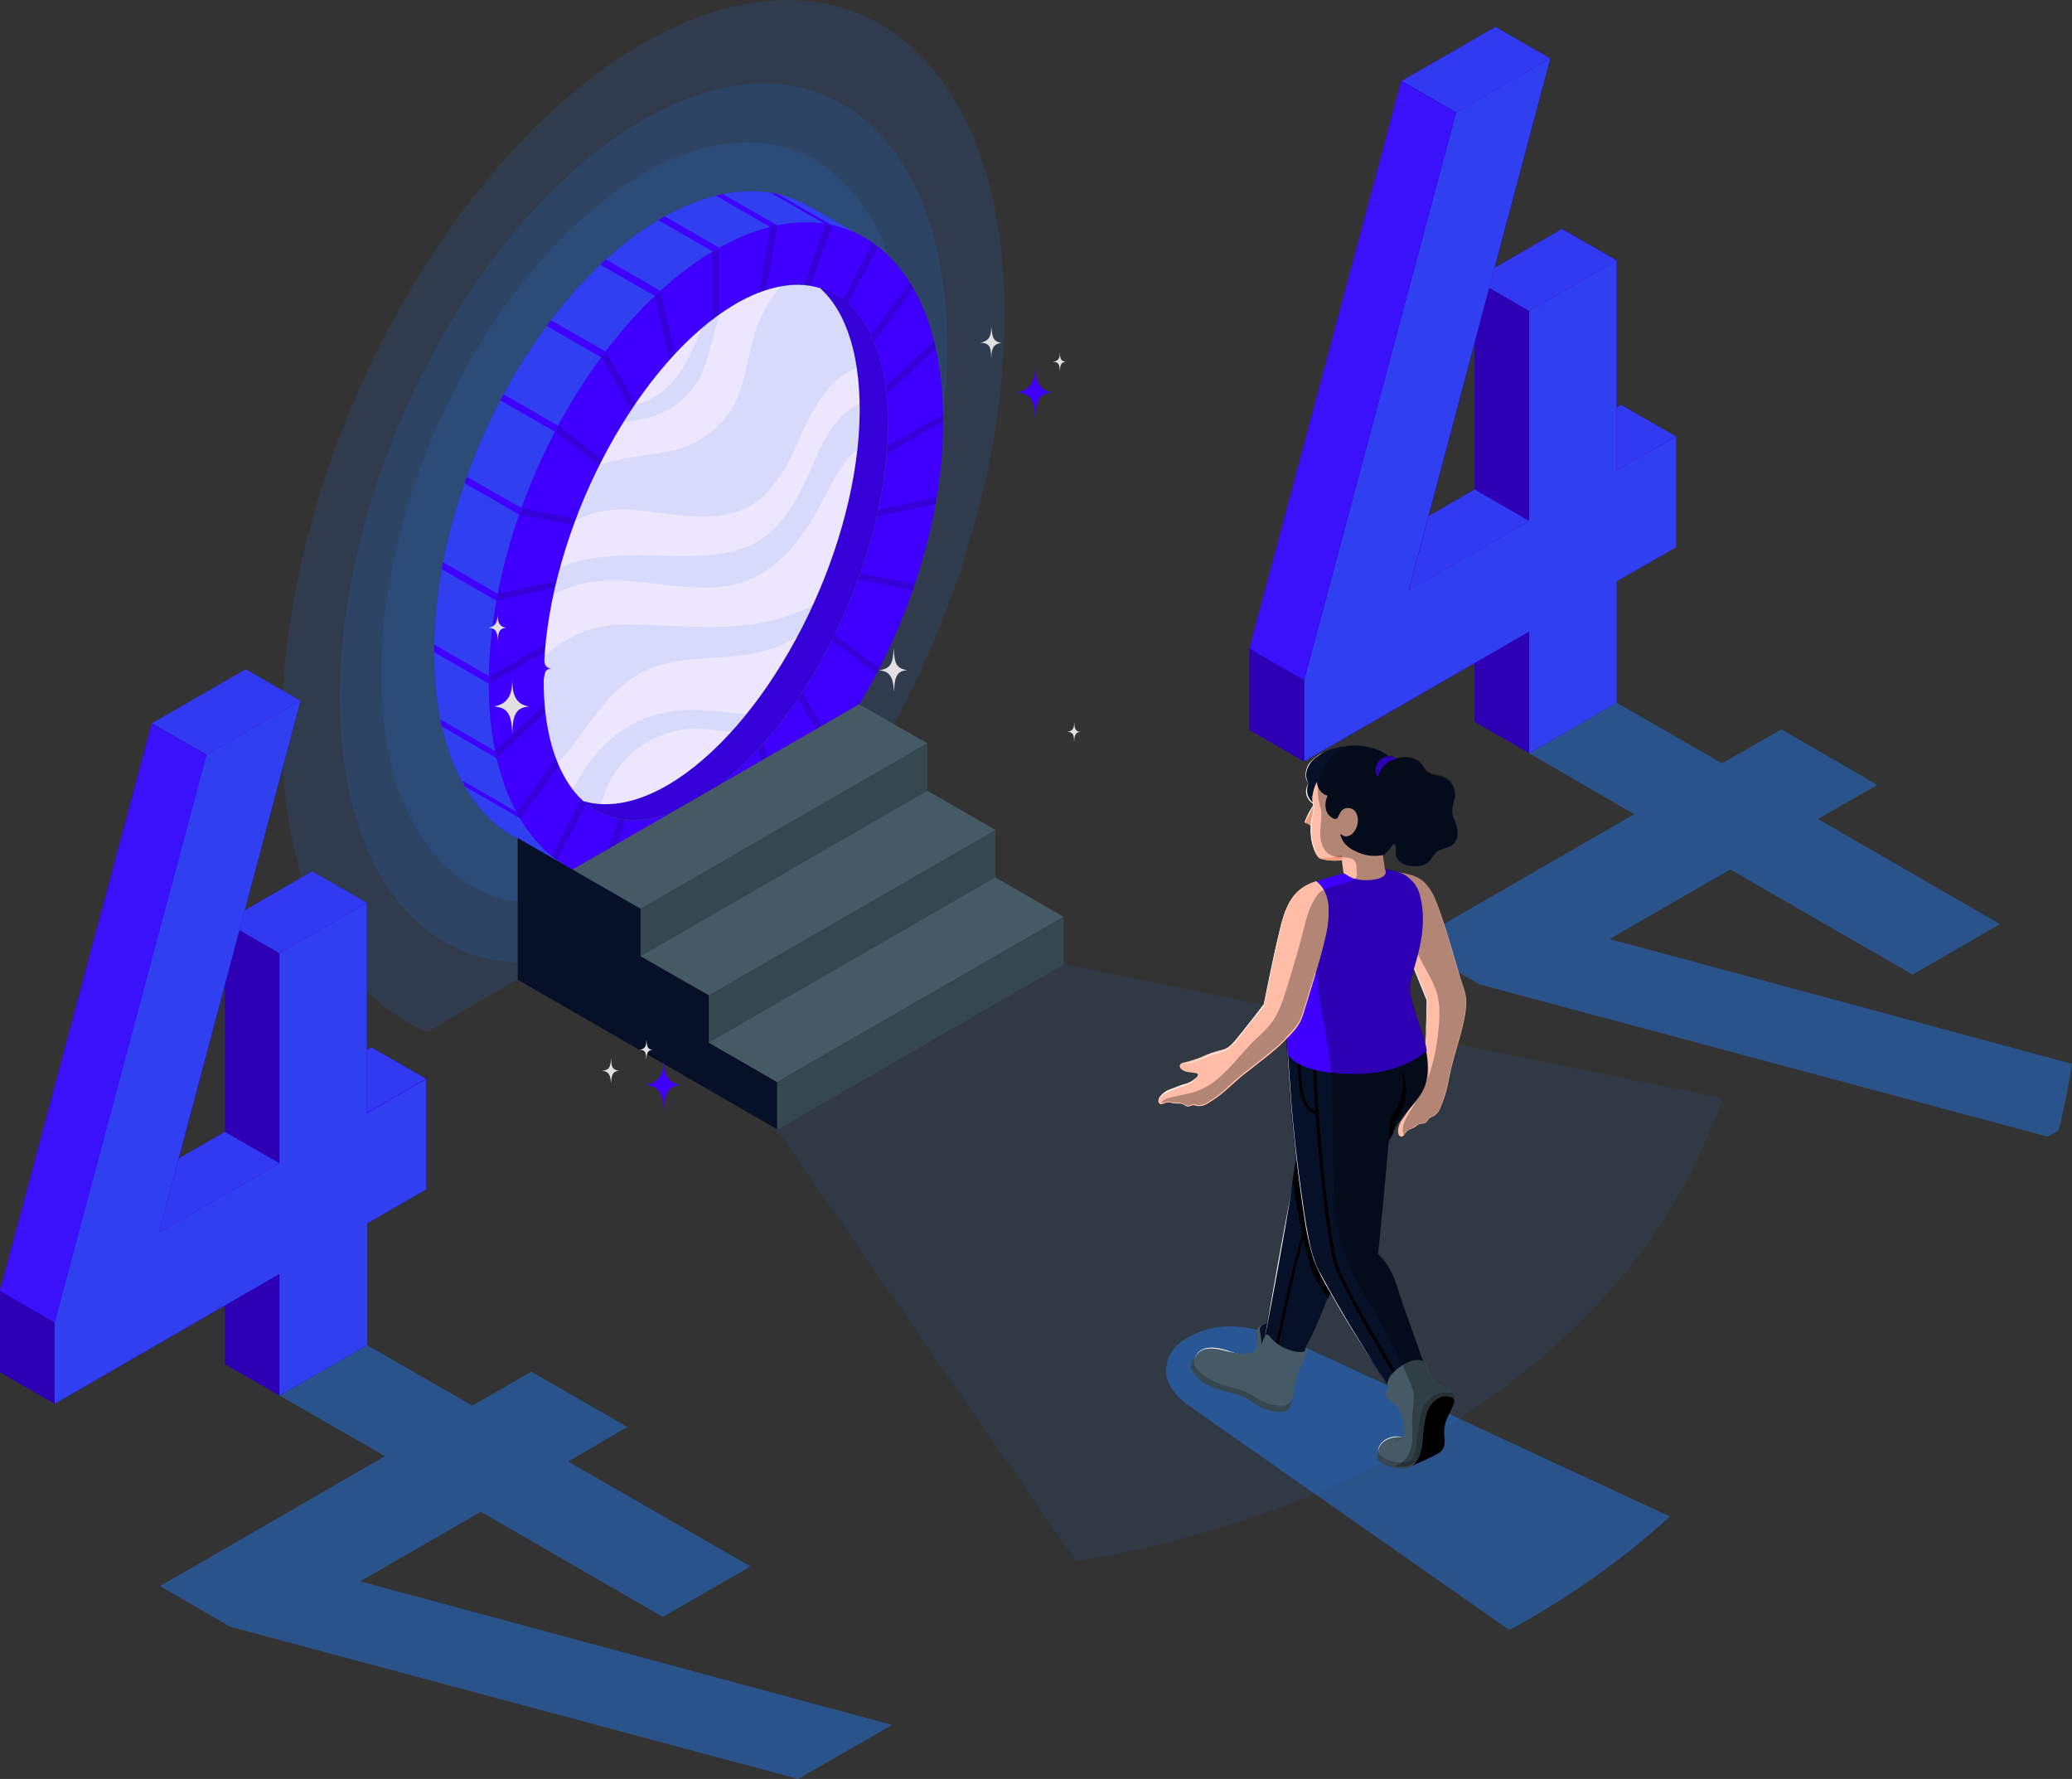 <?xml version="1.0" encoding="utf-8"?>
<!-- Generator: Adobe Illustrator 27.0.0, SVG Export Plug-In . SVG Version: 6.00 Build 0)  -->
<svg version="1.1" id="Layer_1" xmlns="http://www.w3.org/2000/svg" xmlns:xlink="http://www.w3.org/1999/xlink" x="0px" y="0px"
	 viewBox="0 0 652.4 560" style="enable-background:new 0 0 652.4 560;" xml:space="preserve" width="652.4" height="560">
<rect x="0" y="0" width="652.4" height="560" fill="#333333" stroke="none"/>
<style type="text/css">
	.st0{fill:none;}
	.st1{opacity:0.2;fill:#2375E5;fill-opacity:0.502;enable-background:new    ;}
	.st2{opacity:0.15;fill:#2375E5;enable-background:new    ;}
	.st3{fill:#4000FF;}
	.st4{opacity:0.55;fill:#2375E5;enable-background:new    ;}
	.st5{opacity:0.15;enable-background:new    ;}
	.st6{opacity:0.15;}
	.st7{fill:#061027;}
	.st8{fill:#455A64;}
	.st9{fill:#37474F;}
	.st10{opacity:0.9;fill:#FFFFFF;enable-background:new    ;}
	.st11{opacity:0.1;fill:#2375E5;enable-background:new    ;}
	.st12{fill:#E0E0E0;}
	.st13{fill:#2375E5;fill-opacity:0.502;}
	.st14{opacity:0.3;enable-background:new    ;}
	.st15{opacity:0.5;fill:#2375E5;enable-background:new    ;}
	.st16{fill:#FFBDA7;}
	.st17{fill:#FFFFFF;}
	.st18{opacity:0.1;enable-background:new    ;}
	.st19{fill:#F0997A;}
</style>
<rect id="_x34_04_1" x="0" y="0" class="st0" width="652.4" height="560"/>
<path id="Vector_1" class="st1" d="M334.9,303.5v-14.9l-21.5-12.4v-14.9L292,248.9V234l-21.5-12.4l-92.9,50.6l24.1,13.8V301
	l21.5,12.4v14.9l21.5,12.4v14.9l94.2,135.9c93.2-15.7,164.4-63.2,194.4-124.4c3.5-7.1,6.6-14.3,9.2-21.4L334.9,303.5z"/>
<path id="Vector_2" class="st2" d="M202.6,13.6C139.7,49.7,88.7,146.6,88.7,230c0,49.5,18,83.2,45.8,94.8l11.5-6.7l113-65.2
	l11.8-6.8c27.7-43.5,45.5-97.6,45.5-147C316.4,15.8,265.5-22.5,202.6,13.6z"/>
<path id="Vector_3" class="st2" d="M202.6,37.7C149.8,68.1,107,149.5,107,219.6s42.8,102.3,95.6,72s95.7-111.7,95.7-181.9
	C298.2,39.6,255.4,7.4,202.6,37.7z"/>
<path id="Vector_4" class="st2" d="M202.6,54.7C157,81,120,151.5,120,212.2s37,88.6,82.5,62.3s82.5-96.8,82.5-157.5
	C285.1,56.4,248.2,28.4,202.6,54.7z"/>
<path id="Vector_5" class="st3" d="M153.9,215.1c0-52.5,32-113.6,71.5-136.5c17.4-10,33.4-11,45.7-4.3L255,65.1
	c-12.5-7.3-28.9-6.7-46.8,3.7c-39.5,22.8-71.5,83.9-71.5,136.5c0,28.8,9.6,49.1,24.7,57.8c2.6,1.5,12.3,7.1,16.2,9.3
	C163.1,263.2,153.9,243.3,153.9,215.1z"/>
<path id="Vector_6" class="st4" d="M153.9,215.1c0-52.5,32-113.6,71.5-136.5c17.4-10,33.4-11,45.7-4.3L255,65.1
	c-12.5-7.3-28.9-6.7-46.8,3.7c-39.5,22.8-71.5,83.9-71.5,136.5c0,28.8,9.6,49.1,24.7,57.8c2.6,1.5,12.3,7.1,16.2,9.3
	C163.1,263.2,153.9,243.3,153.9,215.1z"/>
<path id="Vector_7" class="st3" d="M253.5,89.6c6.2,8.3,9.6,21.5,8.8,38.7c-1.8,42.2-27.5,92.4-57.4,112c-9.1,6-17.5,8.5-24.8,7.8
	c9.1,12,24.3,13.7,41.9,2.2c29.9-19.6,55.6-69.7,57.4-112C280.8,109,270.1,91.2,253.5,89.6z"/>
<path id="Vector_8" class="st5" d="M253.5,89.6c6.2,8.3,9.6,21.5,8.8,38.7c-1.8,42.2-27.5,92.4-57.4,112c-9.1,6-17.5,8.5-24.8,7.8
	c9.1,12,24.3,13.7,41.9,2.2c29.9-19.6,55.6-69.7,57.4-112C280.8,109,270.1,91.2,253.5,89.6z"/>
<path id="Vector_9" class="st3" d="M172.1,102.6l17.2,9.9l1.4-1.8l-17.2-9.9C173,101.4,172.6,101.9,172.1,102.6z"/>
<path id="Vector_10" class="st3" d="M164.3,160l-17.3-9.9c-0.3,0.7-0.4,1.4-0.7,2l17.2,9.9C163.8,161.3,163.9,160.7,164.3,160z"/>
<path id="Vector_11" class="st3" d="M242.7,60.7l17.2,9.9c0.7,0.1,1.4,0.3,2.1,0.3L244.7,61C244,60.8,243.3,60.8,242.7,60.7z"/>
<path id="Vector_12" class="st3" d="M156.3,189.1c0.2-0.8,0.3-1.5,0.4-2.2l-17.2-9.9c-0.2,0.8-0.3,1.5-0.4,2.2L156.3,189.1z"/>
<path id="Vector_13" class="st3" d="M189,83.3l17.2,9.9c0.6-0.6,1.2-1.1,1.8-1.6l-17.2-9.9C190.2,82.2,189.6,82.7,189,83.3z"/>
<path id="Vector_14" class="st3" d="M156.4,238.7c-0.2-0.7-0.3-1.3-0.4-2l-0.2-0.3l-17.1-9.9c0.2,0.8,0.3,1.6,0.5,2.2L156.4,238.7z"
	/>
<path id="Vector_15" class="st3" d="M227.6,61.1c-0.7,0.2-1.5,0.3-2.2,0.5l17.2,9.9c0.8-0.2,1.5-0.3,2.2-0.5L227.6,61.1z"/>
<path id="Vector_16" class="st3" d="M226.5,78l-17.2-9.9c-0.3,0.2-0.7,0.3-1,0.6l-1,0.6l17.2,9.9l1-0.6L226.5,78z"/>
<path id="Vector_17" class="st3" d="M157.5,126l17.2,9.9l1-1.9l-17.2-9.9C158.2,124.7,157.9,125.4,157.5,126z"/>
<path id="Vector_18" class="st3" d="M163.8,257.6c-0.3-0.7-0.8-1.3-1.1-2l-17.2-9.9c0.3,0.7,0.8,1.4,1.1,2L163.8,257.6z"/>
<path id="Vector_19" class="st3" d="M136.7,205.3l17.2,9.9v-0.2c0-0.8,0-1.5,0-2.2l-17.2-9.9c0,0.8,0,1.5,0,2.2V205.3z"/>
<path id="Vector_20" class="st3" d="M225.4,78.6c-39.5,22.8-71.5,83.9-71.5,136.5s32,76.7,71.5,54c39.5-22.8,71.6-83.8,71.6-136.5
	S264.9,55.8,225.4,78.6z M279.5,138.3c-1.8,42.2-27.5,92.4-57.4,112c-29.9,19.6-52.6,1.3-50.8-40.9c1.8-42.2,27.5-92.4,57.4-112
	S281.3,96.1,279.5,138.3z"/>
<g id="Group_1" class="st6">
	<path id="Vector_21" d="M210.8,113.3c0.6-0.6,1.1-1.3,1.7-1.9L208,91.5c-0.6,0.5-1.2,1.1-1.8,1.6L210.8,113.3z"/>
	<path id="Vector_22" d="M224.3,79.3v21.3c0.7-0.5,1.4-1,2.1-1.6V78l-1,0.6L224.3,79.3z"/>
	<path id="Vector_23" d="M238.9,92c0.8-0.3,1.6-0.6,2.3-0.8l3.6-20.3c-0.8,0.2-1.5,0.3-2.2,0.5L238.9,92z"/>
	<path id="Vector_24" d="M180.6,165.3l0.8-2l-17.1-3.3c-0.3,0.7-0.5,1.4-0.7,2L180.6,165.3z"/>
	<path id="Vector_25" d="M188.7,146.5l1-1.9L175.8,134l-1,1.9L188.7,146.5z"/>
	<path id="Vector_26" d="M294,107.3l-15.1,14.2c0.1,0.9,0.3,1.7,0.3,2.6l15.5-14.4C294.4,109,294.2,108.1,294,107.3z"/>
	<path id="Vector_27" d="M171.9,202.6L154,212.9c0,0.8,0,1.5,0,2.2v0.2l17.7-10.2C171.6,204.2,171.8,203.3,171.9,202.6z"/>
	<path id="Vector_28" d="M174.7,185c0.2-0.8,0.3-1.6,0.5-2.2l-18.6,4.1c-0.2,0.8-0.3,1.5-0.4,2.2L174.7,185z"/>
	<path id="Vector_29" d="M253.1,89.6c0.8,0.1,1.5,0.2,2.2,0.3l6.7-19c-0.7-0.2-1.4-0.3-2.1-0.4L253.1,89.6z"/>
	<path id="Vector_30" d="M274.2,105.4c0.3,0.7,0.7,1.5,1,2.2L287.6,91c-0.3-0.7-0.8-1.3-1.2-2L274.2,105.4z"/>
	<path id="Vector_31" d="M265.4,94.3c0.6,0.4,1.1,0.9,1.6,1.4l9.4-17.9c-0.6-0.4-1.1-0.9-1.7-1.3L265.4,94.3z"/>
	<path id="Vector_32" d="M198.8,128.9l1.3-2l-9.4-16.3l-1.4,1.8L198.8,128.9z"/>
	<path id="Vector_33" d="M240.4,234c-0.6,0.7-1.2,1.3-1.7,1.9l4.5,19.9c0.6-0.5,1.2-1.1,1.8-1.7L240.4,234z"/>
	<path id="Vector_34" d="M262.9,199.8c-0.3,0.7-0.6,1.3-1,1.9l14,10.5l1-1.9L262.9,199.8z"/>
	<path id="Vector_35" d="M252.6,217.9l-1.3,2l9.5,16.4c0.4-0.6,1-1.2,1.4-1.8L252.6,217.9z"/>
	<path id="Vector_36" d="M270.9,180.5c-0.3,0.7-0.4,1.4-0.7,2l17.1,3.3c0.3-0.7,0.4-1.4,0.7-2L270.9,180.5z"/>
	<path id="Vector_37" d="M276.5,160.5c-0.2,0.8-0.3,1.6-0.5,2.2l18.5-4.1c0.2-0.8,0.3-1.5,0.3-2.2L276.5,160.5z"/>
	<path id="Vector_38" d="M296.9,130.4l-17.5,10c0,0.9-0.1,1.7-0.2,2.5l17.7-10.2v-0.2C296.9,131.9,296.9,131.2,296.9,130.4z"/>
	<path id="Vector_39" d="M226.5,268.4v-21.3c-0.7,0.5-1.4,1-2.1,1.6v20.9l1-0.6C225.7,268.9,226.2,268.7,226.5,268.4z"/>
	<path id="Vector_40" d="M176.1,241c-0.3-0.8-0.6-1.5-1-2.2l-12.5,16.9c0.3,0.7,0.8,1.4,1.1,2L176.1,241z"/>
	<path id="Vector_41" d="M184.7,252.9c-0.5-0.4-1.1-1-1.6-1.5l-9.4,18c0.5,0.4,1.1,0.9,1.7,1.3L184.7,252.9z"/>
	<path id="Vector_42" d="M211.5,255.8c-0.8,0.3-1.6,0.5-2.3,0.8l-3.6,20.2c0.8-0.2,1.5-0.3,2.2-0.5L211.5,255.8z"/>
	<path id="Vector_43" d="M197,258c-0.7-0.1-1.4-0.2-2.2-0.3l-6.6,18.9c0.7,0.2,1.4,0.3,2.1,0.4L197,258z"/>
	<path id="Vector_44" d="M171.8,224.3c-0.1-0.9-0.2-1.7-0.3-2.7l-15.6,14.6c0.2,0.8,0.3,1.6,0.5,2.4L171.8,224.3z"/>
</g>
<path id="Vector_45" class="st7" d="M244.7,355.5L163,308.4v-44.6l17.2,9.9l21.5,12.4v14.9l21.5,12.4v14.9l21.5,12.4V355.5
	L244.7,355.5z"/>
<path id="Vector_46" class="st8" d="M180.3,273.7l90.2-52L292,234l-90.2,52L180.3,273.7z"/>
<path id="Vector_47" class="st9" d="M201.7,286.1V301l90.3-52.1V234L201.7,286.1z"/>
<path id="Vector_48" class="st8" d="M201.7,301l90.3-52.1l21.5,12.4l-90.2,52L201.7,301z"/>
<path id="Vector_49" class="st9" d="M223.2,313.4v14.9l90.2-52v-14.9L223.2,313.4z"/>
<path id="Vector_50" class="st8" d="M223.2,328.2l90.2-52l21.5,12.4l-90.2,52L223.2,328.2z"/>
<path id="Vector_51" class="st9" d="M244.7,340.7v14.9l90.2-52v-14.9L244.7,340.7z"/>
<path id="Vector_52" class="st3" d="M270.6,133.3c-1.8,42.2-27.5,92.3-57.4,112c-11.1,7.3-21.2,9.3-29.5,6.9
	c-8.5-7.7-13.3-22.5-12.4-42.7c1.8-42.2,27.5-92.4,57.4-112c11.1-7.3,21.3-9.3,29.5-6.8C266.7,98.3,271.4,113,270.6,133.3z"/>
<path id="Vector_53" class="st10" d="M270.6,133.3c-1.8,42.2-27.5,92.3-57.4,112c-11.1,7.3-21.2,9.3-29.5,6.9
	c-8.5-7.7-13.3-22.5-12.4-42.7c1.8-42.2,27.5-92.4,57.4-112c11.1-7.3,21.3-9.3,29.5-6.8C266.7,98.3,271.4,113,270.6,133.3z"/>
<path id="Vector_54" class="st11" d="M213.1,223.7c-9.3,1-18,5.4-24.3,12.4c-3.5,3.7-6.2,8-8.3,12.5c1,1.3,2.1,2.5,3.3,3.6
	c1.8,0.5,3.6,0.9,5.4,1c0.5-1.2,0.9-2.5,1.3-3.7c2.1-5.7,5.8-10.6,10.7-14.2c4.8-3.5,10.7-5.6,16.8-5.9c4.1-0.1,8.2,0.6,12.4,1
	c1.6-1.8,3.2-3.6,4.8-5.6C227.8,224.3,220.3,222.9,213.1,223.7z M211.3,161.9c8.5,1.1,17.6,1.6,25.1-2.8
	c8.4-4.9,12.4-14.6,16.3-23.3c3.7-8.1,8.9-16.8,17.1-20c-1.7-11.4-5.8-20-11.6-25.3c-4-1.1-8.1-1.3-12.2-0.5
	c-4.1,4.7-7.1,10.2-8.7,16.2c-1.9,6.7-2.6,13.9-5.7,20.2c-3.2,6.3-8.6,11.2-15,13.9c-5.2,2.1-10.8,2.5-16.2,3.4
	c-3.8,0.6-7.6,1.4-11.3,2.5c-2.9,5.7-5.4,11.5-7.6,17.5c1.5-0.8,3-1.4,4.6-1.9C194,159.3,202.8,160.8,211.3,161.9z M219.9,119.7
	c2.7-4.7,3.6-10.1,5.1-15.3c0.5-1.9,1.2-3.8,1.8-5.7c-1.9,1.4-3.8,2.9-5.7,4.4c-2.8,6.7-5.4,13.2-10.4,18.2c-2.6,2.5-5.6,4.5-9,5.7
	c-0.6,0.2-1.3,0.3-2,0.4c-1.2,1.8-2.4,3.6-3.6,5.5c2.7-0.3,5.4-0.7,8-1.4C210.8,129.8,216.3,125.5,219.9,119.7z M270.6,127
	c-2.3,1.2-4.5,2.9-6.3,4.8c-4.5,4.9-6.9,11.3-9.7,17.4c-3.8,8.6-8.8,17.5-17.2,21.9c-5.5,2.9-12.1,3.7-18.3,3.9
	c-11.8,0.3-23.9-1.2-35.5,1.3c-2.5,0.5-4.9,1.3-7.3,2.3c-0.8,2.9-1.5,5.8-2.1,8.6c2.7-1.5,5.5-2.5,8.6-3.3
	c17.2-4.3,36.2,5.2,52.6-1.2c12.1-4.8,19.4-16.7,25.3-28.2c2.4-4.7,5-9.7,9.2-12.8c0.3-2.9,0.5-5.7,0.7-8.6
	C270.7,131.1,270.7,129,270.6,127z M227.8,197.3c-9.2,0.3-18.6-0.5-27.8-0.7c-4.8-0.3-9.5,0.3-14.2,1.5c-4.1,1.4-7.9,3.4-11.2,5.9
	c-1,0.8-2.1,1.6-3,2.3c-0.1,1-0.2,2.2-0.2,3.2c-0.5,12.3,1,22.5,4.2,30.3c2.1-1.8,3.9-3.8,5.4-6c6.4-8.6,12.5-18.1,22.2-22.7
	c10.4-4.9,22.6-3.2,34-5.4c4.9-1,9.7-2.8,14.1-5.3c1.8-3.4,3.5-6.7,5-10.2c-0.5,0.3-1,0.6-1.5,0.9
	C246.5,195.3,237.1,197,227.8,197.3z"/>
<path id="Vector_55" class="st3" d="M326,114.9c0,4.1-0.8,7.8-5.8,8.6c5.1,0.3,5.5,3.6,5.8,8.4c0.2-4.8,0.6-8.1,5.3-8.4
	C326.5,122.7,326,119,326,114.9z"/>
<path id="Vector_56" class="st3" d="M209,333c0,4.1-0.8,7.8-5.8,8.6c5.1,0.3,5.5,3.6,5.8,8.4c0.2-4.8,0.6-8.1,5.3-8.4
	C209.4,340.7,209,337,209,333z"/>
<path id="Vector_57" class="st3" d="M171.3,206.7c0,1.8-0.3,3.4-2.5,3.8c2.2,0.1,2.4,1.6,2.5,3.6c0.1-2.1,0.3-3.6,2.3-3.6
	C171.4,210.2,171.3,208.5,171.3,206.7z"/>
<path id="Vector_58" class="st12" d="M161.3,213.8c0,4.1-0.8,7.7-5.8,8.6c5.1,0.3,5.5,3.6,5.8,8.4c0.2-4.8,0.6-8.1,5.3-8.4
	C161.9,221.7,161.3,217.9,161.3,213.8z"/>
<path id="Vector_59" class="st12" d="M156.7,193.2c0,2.1-0.4,4-2.9,4.4c2.6,0.1,2.9,1.9,2.9,4.3c0.1-2.4,0.3-4.1,2.7-4.3
	C156.9,197.3,156.7,195.4,156.7,193.2z"/>
<path id="Vector_60" class="st12" d="M312.1,102.6c0,2.4-0.1,4.7-3.5,5.3c3.6,0,3.4,2.2,3.5,5.2c0.1-2.9,0.3-4.9,3.2-5.1
	C312.4,107.3,312.5,106,312.1,102.6z"/>
<path id="Vector_61" class="st12" d="M281.4,204c-0.3,4.5-0.6,6.5-4.7,7c4.1,0.3,4.5,3,4.8,6.8c0.2-3.8,0.4-6.7,4.2-6.8
	C281.8,210.3,281.7,208.5,281.4,204z"/>
<path id="Vector_62" class="st12" d="M192.4,333c-0.2,2.7-0.3,3.8-2.8,4.1c2.4,0.2,2.6,1.7,2.8,4c0.1-2.2,0.3-3.9,2.5-4
	C192.6,336.7,192.5,335.6,192.4,333z"/>
<path id="Vector_63" class="st12" d="M333.7,110.7c0,1.5,0,2.9-2.2,3.2c2.2,0,2.1,1.4,2.2,3.1c0.1-1.7,0.2-3,1.9-3.1
	C333.8,113.6,333.8,112.8,333.7,110.7z"/>
<path id="Vector_64" class="st12" d="M338.2,227.2c0,1.5,0,2.9-2.2,3.2c2.2,0,2.1,1.4,2.2,3.1c0.1-1.7,0.3-3,1.9-3.1
	C338.4,230.1,338.4,229.3,338.2,227.2z"/>
<path id="Vector_65" class="st12" d="M203.5,327.3c0,1.5,0,2.9-2.2,3.2c2.2,0,2.1,1.4,2.2,3.1c0.1-1.7,0.3-3,1.9-3.1
	C203.7,330.2,203.8,329.3,203.5,327.3z"/>
<path id="Vector_66" class="st13" d="M506.8,295.6l38-21.9l57.4,33.1l27.5-15.9l-57.3-33.1l18.7-10.7l-30.2-17.5l-18.7,10.7
	L509,221.2l-27.6,15.9l33.2,19.2l-70.8,40.8l22.1,12.8l178.8,47.9l3.5-2c1.7-6.8,3.1-13.8,4.2-20.9L506.8,295.6z"/>
<path id="Vector_67" class="st3" d="M510.5,127.5l-1.4,0.8V82l-17.2-9.9l-21.3,12.3l17.5-65.9l-17.3-9.9l-29.6,17l-47.8,178.6v25.6
	l17.2,9.9l53.7-30.9v18.4l17.2,9.9l27.4-15.9V183l18.6-10.7v-34.8L510.5,127.5z M464.3,154.1l-14.5,8.5l14.5-54.7V154.1z"/>
<path id="Vector_68" class="st14" d="M510.5,127.5l-1.4,0.8V82l-17.2-9.9l-21.3,12.3l17.5-65.9l-17.3-9.9l-29.6,17l-47.8,178.6v25.6
	l17.2,9.9l53.7-30.9v18.4l17.2,9.9l27.4-15.9V183l18.6-10.7v-34.8L510.5,127.5z M464.3,154.1l-14.5,8.5l14.5-54.7V154.1z"/>
<path id="Vector_69" class="st3" d="M509,148.1V82l-27.5,15.9V164l-38,21.9l44.6-167.5l-29.6,17l-47.8,178.6v25.6l70.8-40.8v38.3
	l27.5-15.9V183l18.7-10.7v-34.8L509,148.1z"/>
<path id="Vector_70" class="st4" d="M509,148.1V82l-27.5,15.9V164l-38,21.9l44.6-167.5l-29.6,17l-47.8,178.6v25.6l70.8-40.8v38.3
	l27.5-15.9V183l18.7-10.7v-34.8L509,148.1z"/>
<path id="Vector_71" class="st3" d="M488.1,18.4l-17.2-9.9l-29.6,17l17.2,9.9L488.1,18.4z"/>
<path id="Vector_72" class="st15" d="M488.1,18.4l-17.2-9.9l-29.6,17l17.2,9.9L488.1,18.4z"/>
<path id="Vector_73" class="st3" d="M491.8,72.1L509,82l-27.5,15.9l-12.6-7.3l1.6-6.2L491.8,72.1z"/>
<path id="Vector_74" class="st15" d="M491.8,72.1L509,82l-27.5,15.9l-12.6-7.3l1.6-6.2L491.8,72.1z"/>
<path id="Vector_75" class="st3" d="M481.5,164l-17.2-9.9l-14.5,8.4l-6.2,23.4L481.5,164z"/>
<path id="Vector_76" class="st15" d="M481.5,164l-17.2-9.9l-14.5,8.4l-6.2,23.4L481.5,164z"/>
<path id="Vector_77" class="st3" d="M527.7,137.4l-17.2-9.9l-1.5,0.8V148L527.7,137.4z"/>
<path id="Vector_78" class="st15" d="M509,148.1l18.7-10.7l-17.2-9.9l-1.5,0.8V148.1L509,148.1z"/>
<path id="Vector_79" class="st3" d="M410.6,214.1l-17.2-9.9l47.8-178.6l17.2,9.9L410.6,214.1z"/>
<path id="Vector_80" class="st2" d="M410.6,214.1l-17.2-9.9l47.8-178.6l17.2,9.9L410.6,214.1z"/>
<path id="Vector_81" class="st13" d="M197.5,449.2l-30.2-17.4l-18.6,10.7l-33.2-19.1L88,439.3l33.2,19.1l-70.8,40.9l22.1,12.8
	L251.3,560l29.6-17l-167.5-45.2l38-21.9l57.3,33.1l27.6-15.9l-57.4-33L197.5,449.2z"/>
<path id="Vector_82" class="st3" d="M116.9,329.7l-1.4,0.9v-46.3l-17.2-9.9l-21.3,12.4l17.5-65.9l-17.2-9.9l-29.6,17L0,406.4V432
	l17.2,9.9L70.8,411v18.4l17.2,9.9l27.6-15.9v-38.3l18.6-10.7v-34.8L116.9,329.7z M70.8,356.3l-14.5,8.5l14.5-54.7V356.3L70.8,356.3z
	"/>
<path id="Vector_83" class="st14" d="M116.9,329.7l-1.4,0.9v-46.3l-17.2-9.9l-21.3,12.4l17.5-65.9l-17.2-9.9l-29.6,17L0,406.4V432
	l17.2,9.9L70.8,411v18.4l17.2,9.9l27.6-15.9v-38.3l18.6-10.7v-34.8L116.9,329.7z M70.8,356.3l-14.5,8.5l14.5-54.7V356.3L70.8,356.3z
	"/>
<path id="Vector_84" class="st3" d="M115.5,350.3v-66.1L88,300.1v66.1l-38,21.9l44.6-167.5l-29.6,17L17.2,416.3v25.6L88,401v38.3
	l27.6-15.9v-38.3l18.6-10.7v-34.7L115.5,350.3z"/>
<path id="Vector_85" class="st4" d="M115.5,350.3v-66.1L88,300.1v66.1l-38,21.9l44.6-167.5l-29.6,17L17.2,416.3v25.6L88,401v38.3
	l27.6-15.9v-38.3l18.6-10.7v-34.7L115.5,350.3z"/>
<path id="Vector_86" class="st3" d="M94.6,220.6l-17.2-9.9l-29.6,17l17.2,9.9L94.6,220.6z"/>
<path id="Vector_87" class="st15" d="M94.6,220.6l-17.2-9.9l-29.6,17l17.2,9.9L94.6,220.6z"/>
<path id="Vector_88" class="st3" d="M98.3,274.3l17.2,9.9L88,300.1l-12.6-7.3l1.6-6.2L98.3,274.3z"/>
<path id="Vector_89" class="st15" d="M98.3,274.3l17.2,9.9L88,300.1l-12.6-7.3l1.6-6.2L98.3,274.3z"/>
<path id="Vector_90" class="st3" d="M88,366.2l-17.2-9.9l-14.5,8.4L50,388.1L88,366.2z"/>
<path id="Vector_91" class="st15" d="M88,366.2l-17.2-9.9l-14.5,8.4L50,388.1L88,366.2z"/>
<path id="Vector_92" class="st3" d="M134.1,339.6l-17.2-9.9l-1.4,0.9v19.9L134.1,339.6z"/>
<path id="Vector_93" class="st15" d="M115.5,350.3l18.6-10.7l-17.2-9.9l-1.4,0.9V350.3z"/>
<path id="Vector_94" class="st3" d="M17.2,416.3L0,406.4l47.8-178.6l17.2,9.9L17.2,416.3z"/>
<path id="Vector_95" class="st2" d="M17.2,416.3L0,406.4l47.8-178.6l17.2,9.9L17.2,416.3z"/>
<path id="Vector_96" class="st13" d="M407,422.4c-4.8-2.2-9.9-3.7-15.1-4.5c-3.2-0.5-6.5-0.5-9.7,0.1c-2.2,0.4-4.5,1.2-6.6,2.2
	c-7.1,3.5-8.1,7.4-8.4,10.7c-0.3,3.3,1.6,7.8,7.4,11.8l100.6,70.4c18.3-9.8,35.3-21.8,50.6-35.7C482.4,457.2,411.1,424.1,407,422.4z
	"/>
<path id="Vector_97" class="st16" d="M439.3,274.3c6.1,1.2,8.6,1.6,11.6,6.7c2.9,5.1,8,24.1,9.3,28c1.4,4,1.8,5.4,1.2,9.8
	c-0.6,4.6-3.3,12.7-4.4,17.2c-0.5,2.1-0.9,4.1-1.3,6.2c-0.5,2.2-1.2,4.2-2.1,6.3c-0.3,1-1,1.9-1.8,2.6c-0.5,0.4-1.2,0.5-1.7,0.9
	c-0.5,0.4-0.6,1.1-1.3,1.5c-0.7,0.3-1.6,0.2-2.2,0.5c-0.7,0.5-1.3,1-2.1,1.3c-0.7,0.2-1.2,0.5-1.7,1c-0.4,0.4-0.9,1.6-1.6,1.5
	c-0.8-0.1-1-1-1-1.6c0-1.4,0.5-2.8,1.4-3.9c0.8-1.2,1.6-2.4,2.5-3.6c0.9-1,1.6-2.3,1.8-3.7c0.3-0.9,0.2-2.1-1-1.6
	c-1.4,0.6-2.9,1.9-4.5,1.6c-1.1-0.2-1.2-1.1-0.5-1.8c1.1-1.2,2.1-2.5,3-3.9c1-1.4,1.6-2.9,2.6-4.2c0.5-0.7,1-1.4,1.6-2.1
	c1.6-1.8,1.6-4.2,1.8-6.6c0.3-3.2,0.5-11.4,0.5-11.4l-7.5-18.4L439.3,274.3z"/>
<path id="Vector_98" class="st17" d="M448.9,326.3c0.1-3.8,0.3-7.6,0.3-11.4c-2.4-5.9-5-12.3-7.3-18.4c2.6,6.1,5.1,12.2,7.6,18.4
	C449.4,318.8,449.2,322.6,448.9,326.3z"/>
<path id="Vector_99" class="st7" d="M397.5,417.1c2.2-0.8,3.7-0.8,3.7,0.3c-0.3,1.3-0.8,2.5-1.4,3.7l-1.7,2.3l-0.8,2.2
	c0,0-1,1.2-1,1.3s-0.3-4.2-0.3-4.2S394.7,417.7,397.5,417.1z"/>
<path id="Vector_100" class="st7" d="M420.3,327.7c0,0-4.8,5.7-7.7,16.4c-2.7,9.9-4.7,20-6,30.3c-0.7,4.6-1.8,10.3-3.5,19.3
	c-1.3,6.9-5.3,28-5.3,28s2.3,3.8,5.1,4.9c4,1.6,7.8,0.9,8.3-2.7c0,0,2.6-4.2,6.7-15c1.9-4.9,3.5-10.1,4.6-15.3
	c0.4-3.3,0.5-6.6,0.3-9.9l16-27.8c1.7-3,3.9-5.9,6.3-8.5c1.5-1.6,2.7-3.4,3.5-5.4c2.7-7.3-1.2-16.9-1.2-16.9L420.3,327.7z"/>
<path id="Vector_101" class="st17" d="M406.7,374.5c-2.6,15.8-5.5,31.6-8.6,47.4C400.8,406,403.7,390.2,406.7,374.5z"/>
<path id="Vector_102" d="M400.5,434l-0.9-0.2c0.1-0.3,6.5-33.4,11-47.2c4.5-13.8,16.2-41.4,16.3-41.7l0.8,0.3
	c-0.1,0.3-11.8,27.7-16.3,41.6C406.9,400.7,400.5,433.6,400.5,434z"/>
<path id="Vector_103" d="M441.4,336.9h-26.3c-1,2.3-1.7,4.8-2.4,7.2c-2.4,9.2-4.3,18.5-5.6,27.9c0.6,4.3,1.4,8.7,2,11.8
	c1.8,8,2.9,13.7,4.3,17c1.4,2.8,2.9,5.4,4.8,8c1.9-4.8,3.4-9.9,4.5-14.9c0.4-3.3,0.5-6.6,0.3-9.9l15.6-27.1l1.1-4.3
	C443.7,346,443.2,341.2,441.4,336.9z"/>
<path id="Vector_104" class="st9" d="M376,427.9c-0.4-0.3-1,1.6-1.1,2.2c-0.1,0.7,1.2,3.4,4.5,5.4c3.3,2,9,3.1,11.1,3.8
	c2.2,0.7,3.8,2.4,6.7,3.8c2.5,1.2,6.2,1.8,7.9,1.1c0.3-0.2,0.6-0.4,0.8-0.8c0.2-0.3,0.3-0.7,0.4-1c0.4-1.4,0.4-1.6,0.3-1.7
	L376,427.9z"/>
<path id="Vector_105" class="st8" d="M407.5,437.6c-0.2,1.4-0.7,2.8-1.4,4c-0.5,0.3-1,0.6-1.6,0.8c-0.6,0.2-1.2,0.2-1.8,0.1
	c-2.6-0.2-5-1-7.1-2.5c-1.6-1-3.4-1.9-5.2-2.5c-2.5-0.6-5-1.4-7.4-2.3c-1.8-0.8-3.5-1.8-4.9-3c-1.2-1.1-2.3-2.4-2.2-4
	c0.3-1,0.9-1.9,1.6-2.6c0.8-0.7,1.8-1,2.9-1.1c2-0.1,4,0.2,5.8,0.9c1.8,0.6,3.7,1,5.6,1.2c1.3,0.1,2.9,1.2,3.9,0.1
	c1.2-1.3,1.6-4.5,2.5-6c0.2-0.3,0.3-0.5,0.6-0.6c0.3-0.1,0.8,0.3,1,0.6c1.2,1.5,2.7,2.7,4.4,3.5c4.7,2.3,6.8,1.1,6.8,1.1l0.4-1
	c0,0,1,0.5-0.3,2.7c-1,1.8-1.8,3.6-2.5,5.6C408.1,434.1,407.7,435.8,407.5,437.6z"/>
<path id="Vector_106" class="st17" d="M376,428.1c1.5-5.4,7.6-4,11.6-2.6c1.4,0.5,2.9,0.9,4.3,1c-1.5-0.1-2.9-0.3-4.4-0.8
	C383.5,424.5,377.6,422.9,376,428.1z"/>
<path id="Vector_107" class="st8" d="M387.1,425.5c-2,0.2-2.5,3.4-2.5,3.4c1.8,1,3.7,1.6,5.7,1.8c1.4,0.3,2.9-0.1,4.1-0.8
	c1.2-0.8,2.1-1.9,2.4-3.3c0.9-2.7,0.1-6.5-0.1-7.7c-0.1-0.4,0-0.9,0.2-1.2c0.3-0.3,0.6-0.6,1-0.7c-0.3,0-0.7,0.2-1,0.3
	c-0.3,0.2-0.6,0.4-0.8,0.7c-0.2,0.3-0.3,0.6-0.4,1s-0.1,0.7,0,1c0.1,1.5,0,4.3-0.6,5.3C394.4,426.1,391.3,426.6,387.1,425.5z"/>
<path id="Vector_108" class="st7" d="M436.9,327.7c2.9,3.5,4.6,7.7,4.8,12.2c0.2,4.3-1.1,8.6-3.9,12c-1,14.7-3.9,42.9-3.9,42.9
	c3.9,4,4.8,6.6,7.1,13.7c1.4,4.3,6.5,18.3,7.8,22.1c-6.7,0.9-10.5,7.6-10.5,7.6s-11.9-17.6-17.7-28c-4.2-7.7-6.2-10.5-7.5-14.9
	c-1.6-5.6-2-8.6-3.4-18.1c-1.4-9.5-2.8-21.6-3.5-30.9c-0.7-9.3-1.2-19.3-1.2-19.3L436.9,327.7z"/>
<path id="Vector_109" class="st17" d="M438.5,438.1c-7-10.3-13.8-20.6-19.8-31.5c-2-3.2-3.6-6.5-5-9.9c-1.1-3.5-2-7.2-2.6-10.8
	c-3.1-19.6-5-39.3-5.9-59.1l1,14.8c1,14.9,2.8,29.6,5.1,44.2c0.9,4.8,1.7,9.8,4,14.3C422.4,413.2,430.1,425.9,438.5,438.1z"/>
<path id="Vector_110" d="M421.6,399.3c-3.5-8.9-7.7-57.6-7.5-74.4h-0.9c-0.1,5.6,0.3,14.8,1,24.9c-2.9-1.5-4.7-4.1-4.7-17.5h-0.9
	c0,13.4,1.7,16.7,5.6,18.4c1.5,20,4.1,42.9,6.4,48.9c3.5,8.7,21.3,38.3,21.5,38.5l0.8-0.4C442.9,437.5,425,408.1,421.6,399.3z"/>
<path id="Vector_111" class="st8" d="M437.4,436.7c-1,1.6-2.3,2.6,0.8,4.6c2.4,1.6,2.5,2.8,3.2,4.5c0.5,1.6,0.7,3.3,0.6,5
	c0,0,4.1-6.1,2.9-10C443.7,436.8,437.4,436.7,437.4,436.7z"/>
<path id="Vector_112" class="st8" d="M450.5,433.1c1.1,1.2,2.5,2.2,4,2.9c1,0.6,2.1,1.2,2.4,2.4c0,0.2-0.6,0.9-0.6,1
	c0.1,0.6,0,1.1-0.1,1.7c-0.3,2-1.3,3.5-1.6,5.4c-0.1,0.8-0.3,1.6-0.4,2.3c-0.2,1-0.3,1.9-0.3,2.9c-0.1,1-0.2,2-0.2,2.9
	c-0.1,0.4-0.1,0.9,0,1.3c0.1,0.4-6.7,3.8-9.3,5.1c-0.2,0.1-0.3,0.2-0.5,0.2c-1.6,0.4-3.5,0.3-4.9-0.5c-5.4-2-5.1-3.9-5.1-3.9
	c0-0.8,0.3-1.6,0.8-2.2c0.4-0.7,1.1-1.2,1.8-1.6c0.3-0.2,0.7-0.3,1-0.4c1.4-0.5,2.9-0.6,4.2-0.2c0.3-0.8,0.4-1.6,0.3-2.5
	c0.1-1.3,0.2-2.5,0.1-3.8c-0.3-1.5-0.8-2.8-1.6-4c-1.1-1.6-2.4-3.6-3.2-4.8s-1-3.8,3.5-7c4.3-3.1,7.5-2.4,8.1-1.1
	C449.4,430.7,449.8,431.9,450.5,433.1z"/>
<path id="Vector_113" class="st17" d="M433.9,457c0-3.7,4.8-5.6,7.9-4.5C438.6,451.9,434.3,453.3,433.9,457z"/>
<path id="Vector_114" class="st18" d="M438.8,454.5c0.3-1,1-1.6,1.9-2.2c0.3,0,0.6,0.1,1,0.2C441.2,453,439.3,453.8,438.8,454.5z"/>
<path id="Vector_115" d="M457.5,439.7c1.2,0.5,0.2,2.4-1.2,5.4c-1.3,2.2-1.8,4.8-1.5,7.3c0.3,2.6-0.3,3.9-1.5,4.8
	c-1.1,1-9.6,4.6-9.6,4.6c2-2.5,3.2-5.6,3.3-8.8c0.4-5.8,1-9.4,3.9-12c0.9-0.7,2-1.2,3.1-1.4C455.2,439.3,456.4,439.3,457.5,439.7z"
	/>
<path id="Vector_116" class="st9" d="M433.9,457c0.2,1.1,3.4,3.5,7.2,3.4c3.8-0.1,4.1-0.9,4.8-5.3c0.6-4.4,1-10.6,2.9-13.2
	c1.9-2.6,4.5-4.2,8.1-3.3c0.4,0.2,1.6,1.4,1.1,2.4c0,0,0-0.9-1.6-1.3c-1.3-0.3-2.9-0.3-5,1.6c-2.5,2.2-3.1,7.3-3.4,11.8
	c-0.3,4.4-1.6,8.6-5.4,9.1c-1.6,0.2-3.2,0.1-4.7-0.4c-1.6-0.4-2.9-1.3-4.1-2.3C433.6,458.5,433.6,457.8,433.9,457z"/>
<path id="Vector_117" class="st7" d="M412.1,246.6c-0.5-0.7-0.8-1.5-0.9-2.3c-0.1-0.9,0.1-1.7,0.4-2.5c0.6-1.6,1.9-3.2,5.6-5.2
	c4.4-2.2,16.6-3.9,22.6,4.1c0.9,1.2-11.1,23.7-10.5,28.3c-3.1-3.3-13.4-14.8-13.4-14.8c-2.4-1-3.9-1.9-4.4-4.2
	C411.3,248.9,411.5,247.7,412.1,246.6z"/>
<path id="Vector_118" class="st17" d="M415.9,254.2c-3.6-1-6-4.1-3.9-7.6C410.6,250.2,412.6,252.8,415.9,254.2z"/>
<path id="Vector_119" class="st17" d="M412.1,246.6c-1.6-1.6-1.1-4.3,0-6.1c1.3-1.7,3.1-3,5.1-3.9c-1,0.5-1.8,1.1-2.7,1.7
	C412,240.1,410.1,243.8,412.1,246.6z"/>
<path id="Vector_120" class="st19" d="M413.9,253c0,0-3.3,5.4-2.9,5.8c0.8,0.6,1.6,1.1,2.4,1.6L413.9,253z"/>
<path id="Vector_121" class="st17" d="M413.9,253c-0.8,1.7-1.8,3.4-2.6,5.1c-0.1,0.3-0.3,0.6-0.2,0.8c0.2,0.3,0.4,0.4,0.7,0.6
	c-0.3-0.2-0.9-0.3-1-0.8C411.6,256.7,412.5,254.7,413.9,253z"/>
<path id="Vector_122" class="st16" d="M418,243.2c-2.2,1-4.1,2.8-4.8,7.6c-0.2,1.3,0.8,3,0.3,4.7c-1.9,7.3,0.3,13.2,1.7,14.5
	c1,0.9,5.9,1.3,8.5,0.6c3.3-0.9,10.3-4.1,13.7-9.2c4-6,4.8-14,0.4-17.2C431.7,239.6,420.3,242.1,418,243.2z"/>
<path id="Vector_123" class="st17" d="M413.2,250.8c0,1.6,1,3.3,0.4,4.9c-1,4.7-1.1,10.2,1.7,14.3c-3.1-3.9-3.1-9.7-1.9-14.3
	C413.9,254.1,413.1,252.4,413.2,250.8z"/>
<path id="Vector_124" class="st16" d="M434.8,264.8l1.3,8.9c2,0.4,2.2,2.8,1.2,4.6l0.4,2.5l-13.6,2.4l-1.6-12.4L434.8,264.8z"/>
<path id="Vector_125" class="st19" d="M415.6,270.1c1.2,0.6,3.7,1.1,7.1,0.6l-0.2-1.7c-1.1,0.4-2.2,0.7-3.4,1
	C418,270.1,416.8,270.2,415.6,270.1z"/>
<path id="Vector_126" class="st7" d="M414.7,245.8c-0.1,1,0.2,2.1,0.8,2.9c0.6,0.9,1.5,1.5,2.5,1.8c-0.5,1.1-0.8,2.4-0.6,3.7
	c0.1,0.8,0.3,1.5,0.8,2.1c0.4,0.6,1,1,1.7,1.4c1,0.3,1.2-0.1,1.6-0.9c0.5-1,1.1-2.7,3.4-2.4c2.7,0.3,3.4,4.3,1.8,6.9
	c-0.3,0.5-0.7,1-1.2,1.4c-0.5,0.3-1.1,0.6-1.7,0.6c-0.3,0-0.7-0.1-1-0.3c-0.3-0.2-0.6-0.3-0.8-0.6c0,0,0.2,3.5,4.7,5.5
	c2.8,1.5,6,1.9,9.2,1.2c2.1-2.3,4.1-4.8,5.9-7.3c4.8-7,5.9-19.9-2.4-22.2c-0.4-0.1-8-1.2-11.6-0.3
	C416.3,241.8,414.8,245.3,414.7,245.8z"/>
<path id="Vector_127" class="st3" d="M435.1,238.8c-1,0.7-1.7,1.8-1.9,3c-0.1,0.6-0.1,1.2,0.2,1.8c0.2,0.6,0.6,1,1,1.5
	c2.4,1.9,6.1-0.3,6.7-3.1C441.6,238.7,437.5,237,435.1,238.8z"/>
<path id="Vector_128" class="st7" d="M437.1,239.9c-2.5,1.6-4,5.1-2.7,7.7c0.3,0.7,0.9,1.3,1.2,2.1c1,2.3-0.4,4.9-0.8,7.4
	c-0.2,2,0.2,4,1,5.8c0.8,1.3,2.6,1.6,3.4,3.1c0.5,1,0.2,2.2,0.3,3.2c0.4,2.3,3.1,3.4,5.5,3.5c1,0.1,2-0.1,2.9-0.3
	c1-0.3,1.8-0.9,2.5-1.6c0.5-0.9,1.1-1.6,1.7-2.4c1.4-1.3,3.6-1.2,5.2-2.4c0.6-0.5,1-1.1,1.3-1.8c0.3-0.7,0.4-1.5,0.3-2.2
	c-0.2-1.6-0.5-3-1.2-4.4c-1-2.4-0.2-4,0.3-6.4c0.3-1.3,0-2.7-0.6-3.9c-0.6-1.2-1.6-2.1-2.9-2.6c-1.7-0.7-3.8-0.6-5.2-1.8
	c-0.7-0.8-1.3-1.6-1.8-2.4C445.1,237.5,440,238.1,437.1,239.9z"/>
<path id="Vector_129" class="st3" d="M446.8,280.9c-0.5-1.5-1.4-2.9-2.5-3.9c-1.1-1.1-2.4-2-4-2.5c-1.2-0.3-4.2-0.9-4.2-0.9
	c0.7,1.6-0.4,2.6-2.5,3.1c-2.6,0.6-6.6,0.7-9.3-1.1l-1.1-0.7c-2.9,0.7-5.9,1.6-8.7,2.6c-0.6,0.3-3.9,1.4-9,12.9
	c-2.2,4.9-1.6,9.9,2.5,13.5c0.3,3.1-1.8,10.1-1.8,10.1c-1,5.9-1.3,11.8-0.7,17.8c0,0,2.4,6.4,21.5,6.3c14.8,0,22.2-7.3,22.2-7.3
	c-0.2-3.6-5.9-16.3-5.3-20.6C444.8,304.1,450.5,293,446.8,280.9z"/>
<path id="Vector_130" class="st16" d="M414.5,277.5c3.9,3.2,4.2,7.5,3.6,13.4c-0.6,5.9-6.5,24.2-7.7,28.2c-1.2,4-2.9,5.4-6,8.6
	c-3,3.2-10.1,8.4-13.7,11.3c-1.6,1.4-3.1,2.8-4.7,4.2c-1.7,1.5-3.5,2.8-5.4,3.9c-0.9,0.6-1.9,1-2.9,1c-0.7,0-1.3-0.3-1.9-0.3
	c-0.6,0.1-1.2,0.5-1.9,0.4c-0.7-0.1-1.4-0.9-2.2-1c-0.8,0-1.6,0-2.4-0.1c-0.6-0.3-1.3-0.3-2-0.2c-0.6,0.1-1.6,0.8-2.2,0.3
	c-0.6-0.5-0.3-1.4,0.1-2c0.9-1.1,2.1-2,3.5-2.4c1.4-0.5,2.8-1,4.1-1.5c1.3-0.3,2.6-1,3.6-1.9c0.8-0.6,1.4-1.6,0.1-1.8
	c-1.5-0.3-3.4-0.1-4.6-1.3c-0.8-0.8-0.3-1.6,0.7-1.8c1.6-0.3,3.2-0.9,4.8-1.4c1.6-0.6,3-1.4,4.7-1.9c0.9-0.3,1.7-0.5,2.6-0.7
	c2.4-0.5,3.8-2.5,5.3-4.3c2.1-2.4,5.7-7,8.1-10.3l3.7-17.9C404.1,288.6,404.9,280.4,414.5,277.5z"/>
<path id="Vector_131" class="st16" d="M418,290.9c-1,5.3-2.2,10.5-3.9,15.6c-0.1,0.4-0.3,0.9-0.3,1.2c-1.5,5-2.9,9.6-3.5,11.3
	c-1.1,3.6-2.6,5.1-5.2,7.8l-0.8,0.9c-3.2,3.4-10.1,8.4-13.7,11.3c-1.6,1.4-3.1,2.8-4.7,4.2c-1.7,1.5-3.5,2.8-5.4,4
	c-0.9,0.6-1.9,1-2.9,1c-0.7,0.1-1.3-0.3-1.9-0.3c-0.6,0.1-1.2,0.5-1.9,0.4c-0.7-0.1-1.4-0.9-2.2-0.9c-0.8,0-1.6,0-2.4-0.1
	c-0.6-0.3-1.3-0.3-2-0.2c-0.2,0-0.4,0.2-0.7,0.3l-0.3,0.1c-0.2,0.1-0.3,0.1-0.4,0.1c-0.2,0-0.3,0-0.4,0s-0.3-0.1-0.3-0.2
	c-0.7-0.6-0.3-1.3,0.1-2c0.9-1.1,2.1-2,3.5-2.4c1.4-0.6,2.8-1,4.1-1.5c1.3-0.3,2.6-1,3.6-1.9c0.8-0.6,1.4-1.6,0.1-1.8
	c-1.5-0.3-3.4-0.1-4.6-1.3c-0.8-0.9-0.3-1.6,0.6-1.8c1.6-0.3,3.2-0.9,4.8-1.4c1.6-0.6,3-1.4,4.7-1.9c0.9-0.3,1.7-0.5,2.6-0.7
	c2.4-0.5,3.8-2.5,5.3-4.3c2.1-2.4,5.7-7,8.1-10.3l3.7-17.9c2.3-9.8,3.2-17.9,12.7-20.8c1,0.8,1.8,1.7,2.4,2.9
	C418.4,283.2,418.5,286.7,418,290.9z"/>
<path id="Vector_132" class="st17" d="M365.1,347.4c-0.3-0.3-0.3-0.5-0.3-0.9c0-0.3,0.1-0.6,0.3-0.9c0.9-1.7,2.9-2.5,4.6-3.1
	c1.1-0.5,2.3-1,3.6-1.2c1.2-0.3,2.3-1,3.3-1.6c-1,0.9-2.1,1.5-3.2,1.9c-2.4,0.6-4.8,1.6-6.9,2.8C365.6,345,364.2,346.4,365.1,347.4z
	"/>
<path id="Vector_133" class="st17" d="M372,336.7c-1.5-1.7,1.4-1.9,2.5-2.2c2.9-0.8,5.4-2.3,8.2-3.1c1.5-0.3,2.9-0.8,4.1-1.6
	c2-1.6,4.1-4.7,5.7-6.7l5.4-6.9c1.2-6,3.1-15.4,4.6-21.5c1.6-7.3,3.9-14.9,11.9-17.1c-8,2.2-10.3,9.9-11.8,17.2
	c-1.5,6.2-3.2,15.3-4.6,21.7l-5.4,6.9c-1.6,2-3.7,5-5.8,6.7c-1.2,0.8-2.7,1.3-4.1,1.6c-2.9,0.8-5.4,2.3-8.3,3
	C373.4,334.8,370.6,335,372,336.7z"/>
<path id="Vector_134" class="st14" d="M441.7,355.9c0,0.4,0.1,1,0.3,1.3c0.3-0.3,0.4-0.7,0.7-1c0.5-0.4,1-0.8,1.7-1
	c0.7-0.4,1.4-0.9,2.1-1.3c0.7-0.3,1.6-0.2,2.2-0.5c0.8-0.3,0.8-1,1.3-1.5c0.5-0.4,1.2-0.4,1.7-0.9c0.8-0.7,1.5-1.6,1.8-2.6
	c0.9-2.1,1.6-4.1,2.1-6.3c0.3-2.1,0.8-4.1,1.3-6.2c1.1-4.5,3.8-12.6,4.4-17.2c0.6-4.4,0.2-5.8-1.2-9.8c-1.4-3.9-6.4-22.9-9.3-28
	c-2.8-4.8-5.1-5.4-10.6-6.6l-0.3-0.1l-0.5-0.1l-0.4-0.1l-0.5-0.1l-0.3-0.1l-0.8-0.2l-0.6-0.1h-0.3h-0.3l-0.6-4.4h0.2
	c1-1.2,2.1-2.3,3.2-3.7c0.2,0.2,0.3,0.3,0.3,0.5c0.5,1,0.2,2.2,0.3,3.2c0.4,2.3,3.1,3.4,5.5,3.5c1,0.1,2-0.1,2.9-0.4
	s1.8-0.9,2.5-1.6c0.5-0.9,1.1-1.6,1.7-2.4c1.4-1.3,3.6-1.2,5.2-2.4c0.6-0.5,1-1.1,1.3-1.8c0.3-0.7,0.4-1.5,0.3-2.2
	c-0.2-1.6-0.5-3-1.2-4.4c-1-2.4-0.2-4,0.3-6.4c0.3-1.3,0-2.7-0.6-3.9c-0.6-1.2-1.6-2.1-2.9-2.7c-1.7-0.7-3.8-0.5-5.2-1.8
	c-0.7-0.8-1.3-1.6-1.8-2.4c-1.9-2.1-5.3-2.2-8-1.6c-0.7-0.5-1.5-0.7-2.3-0.7c-3.8-2.9-8.6-3.6-12.9-3.3c-1.6,0.7-3,1.6-4.2,2.9
	c-3.8,3.7-6,9.2-5,14.4c0.2,1,0.5,1.9,0.7,2.9c0.4,2.5-0.2,5-0.2,7.6c0,2.5,0.8,5.4,3,6.6c1.6,1,3.7,0.8,5.6,1
	c3.1,0.4,2.8,2.3,2.9,4.9c0.1,0.4,0,0.8-0.1,1.2c-0.1,0.2-0.1,0.3-0.3,0.3c-0.8,1-3.1,1.4-4.1,1.7c-2,0.5-4,1.1-5.9,2
	c-0.9,0.4-1.6,1-2.2,1.9c-2.3,3.2-3.3,7.1-4.2,10.8c-0.9,3.5-1.8,7-2.9,10.5c-0.9,3.1-1.8,6.3-2.9,9.4c-0.8,2.9-1.9,5.5-3.4,8.1
	c-1.9,2.9-4.6,5.1-7,7.5c-5.4,5.5-10,12.6-17.4,15.2c-2.9,1-5.8,1.3-8.7,2.1c-1,0.3-2.2,0.8-2.4,1.7c0.2,0,0.3-0.1,0.4-0.1l0.3-0.1
	c0.3-0.1,0.4-0.2,0.7-0.3c0.7-0.1,1.4,0,2,0.2c0.8,0.1,1.6,0.1,2.4,0.1c0.8,0.1,1.3,0.8,2.2,0.9c0.9,0.2,1.2-0.3,1.9-0.4
	c0.7-0.1,1.2,0.3,1.9,0.3c1-0.1,2.1-0.4,2.9-1c1.9-1.2,3.7-2.5,5.4-4c1.6-1.5,3-2.9,4.7-4.2c3.5-2.9,10.5-8,13.7-11.3l0.8-0.9
	c2.5-2.7,4.1-4.1,5.2-7.8c0.5-1.7,2-6.3,3.5-11.3l0.3-1.2c0.5,0.7,0.9,1.6,0.8,2.4c0.4,5.9,1.8,11.8,2.8,17.6
	c0.7,4.1,1.4,8.3,1.6,12.5c0.3,3,0.3,6,0.3,9.1l0.3,21.7c0,1.2,0,2.4,0.1,3.7c0,3.4,0.3,6.8,0.7,10.2c0.4,3,1,6,1.9,8.8
	c0.3,0.7,0.4,1.4,0.7,2.1c2.5,6.9,6.4,13.2,10.2,19.5c3.8,6.7,7.3,13.6,10.3,20.7c0.6,1.2,1,2.5,1.4,3.9c0.3,2.3-0.3,4.8-0.4,7.1
	c-0.2,2.3,0.1,4.7,0,6.9c0.1,2.3-0.6,4.6-1.9,6.6c-1,1.2-2.2,2.1-3.7,2.5c1.1,0.2,2.3,0.3,3.5,0.1c0.7-0.1,1.3-0.3,1.9-0.7
	c3-1.3,5.9-2.7,8.7-4.2c1.1-0.9,1.7-2.2,1.5-4.8c-0.3-2.5,0.2-5,1.5-7.3c0.8-1.3,1.4-2.8,1.7-4.2c0.3-1-0.8-2.1-1.2-2.2
	c-0.3-1.2-1.4-1.8-2.4-2.4c-1.5-0.8-2.9-1.7-4-2.9c-0.7-1.2-1.1-2.5-1.5-3.8c-0.2-0.3-0.4-0.5-0.7-0.7c-1.8-5.4-5.9-16.4-7.1-20.2
	c-2.2-7.2-3.3-9.8-7.1-13.7c0,0,2.2-20.8,3.4-35.9l1.5-2.6c0.2-0.3,0.3-0.5,0.5-0.8c1.6-2.8,3.6-5.3,5.9-7.6
	c0.3-0.3,0.4-0.5,0.7-0.8c-0.3,0.5-0.6,1.1-1,1.6C443.4,350.9,441.6,353.2,441.7,355.9z M449.1,331.1l0.2-0.2
	c-0.1-0.8-0.3-1.6-0.4-2.3c-0.3-1-0.7-2.2-1.1-3.5c-0.2-0.4-0.3-0.9-0.4-1.2c-0.5-1.5-1-3-1.5-4.6c-0.2-0.4-0.3-1-0.4-1.4
	c-0.2-0.4-0.3-1-0.4-1.5c-0.2-0.5-0.2-0.7-0.3-1c0-0.1-0.1-0.3-0.1-0.3c0-0.1-0.1-0.4-0.2-0.7c-0.1-0.4-0.2-0.8-0.3-1.1l-0.1-0.4
	c0-0.1,0-0.2,0-0.3c0-0.2-0.1-0.3-0.1-0.5v-0.3c0-0.3,0-0.4,0-0.7c0-0.2,0-0.4,0-0.6c0.3-1.9,0.8-3.7,1.3-5.5
	c0.3-1.4,0.8-2.9,1.2-4.5c1.1,2.2,2.2,4.2,3.4,6.4c1,1.7,1.7,3.5,2.4,5.3c1.3,4.1,1,8.7,0.5,13c-0.5,4.9-1.6,9.9-3.3,14.5
	C449.9,336.9,449.7,333.9,449.1,331.1z"/>
</svg>
